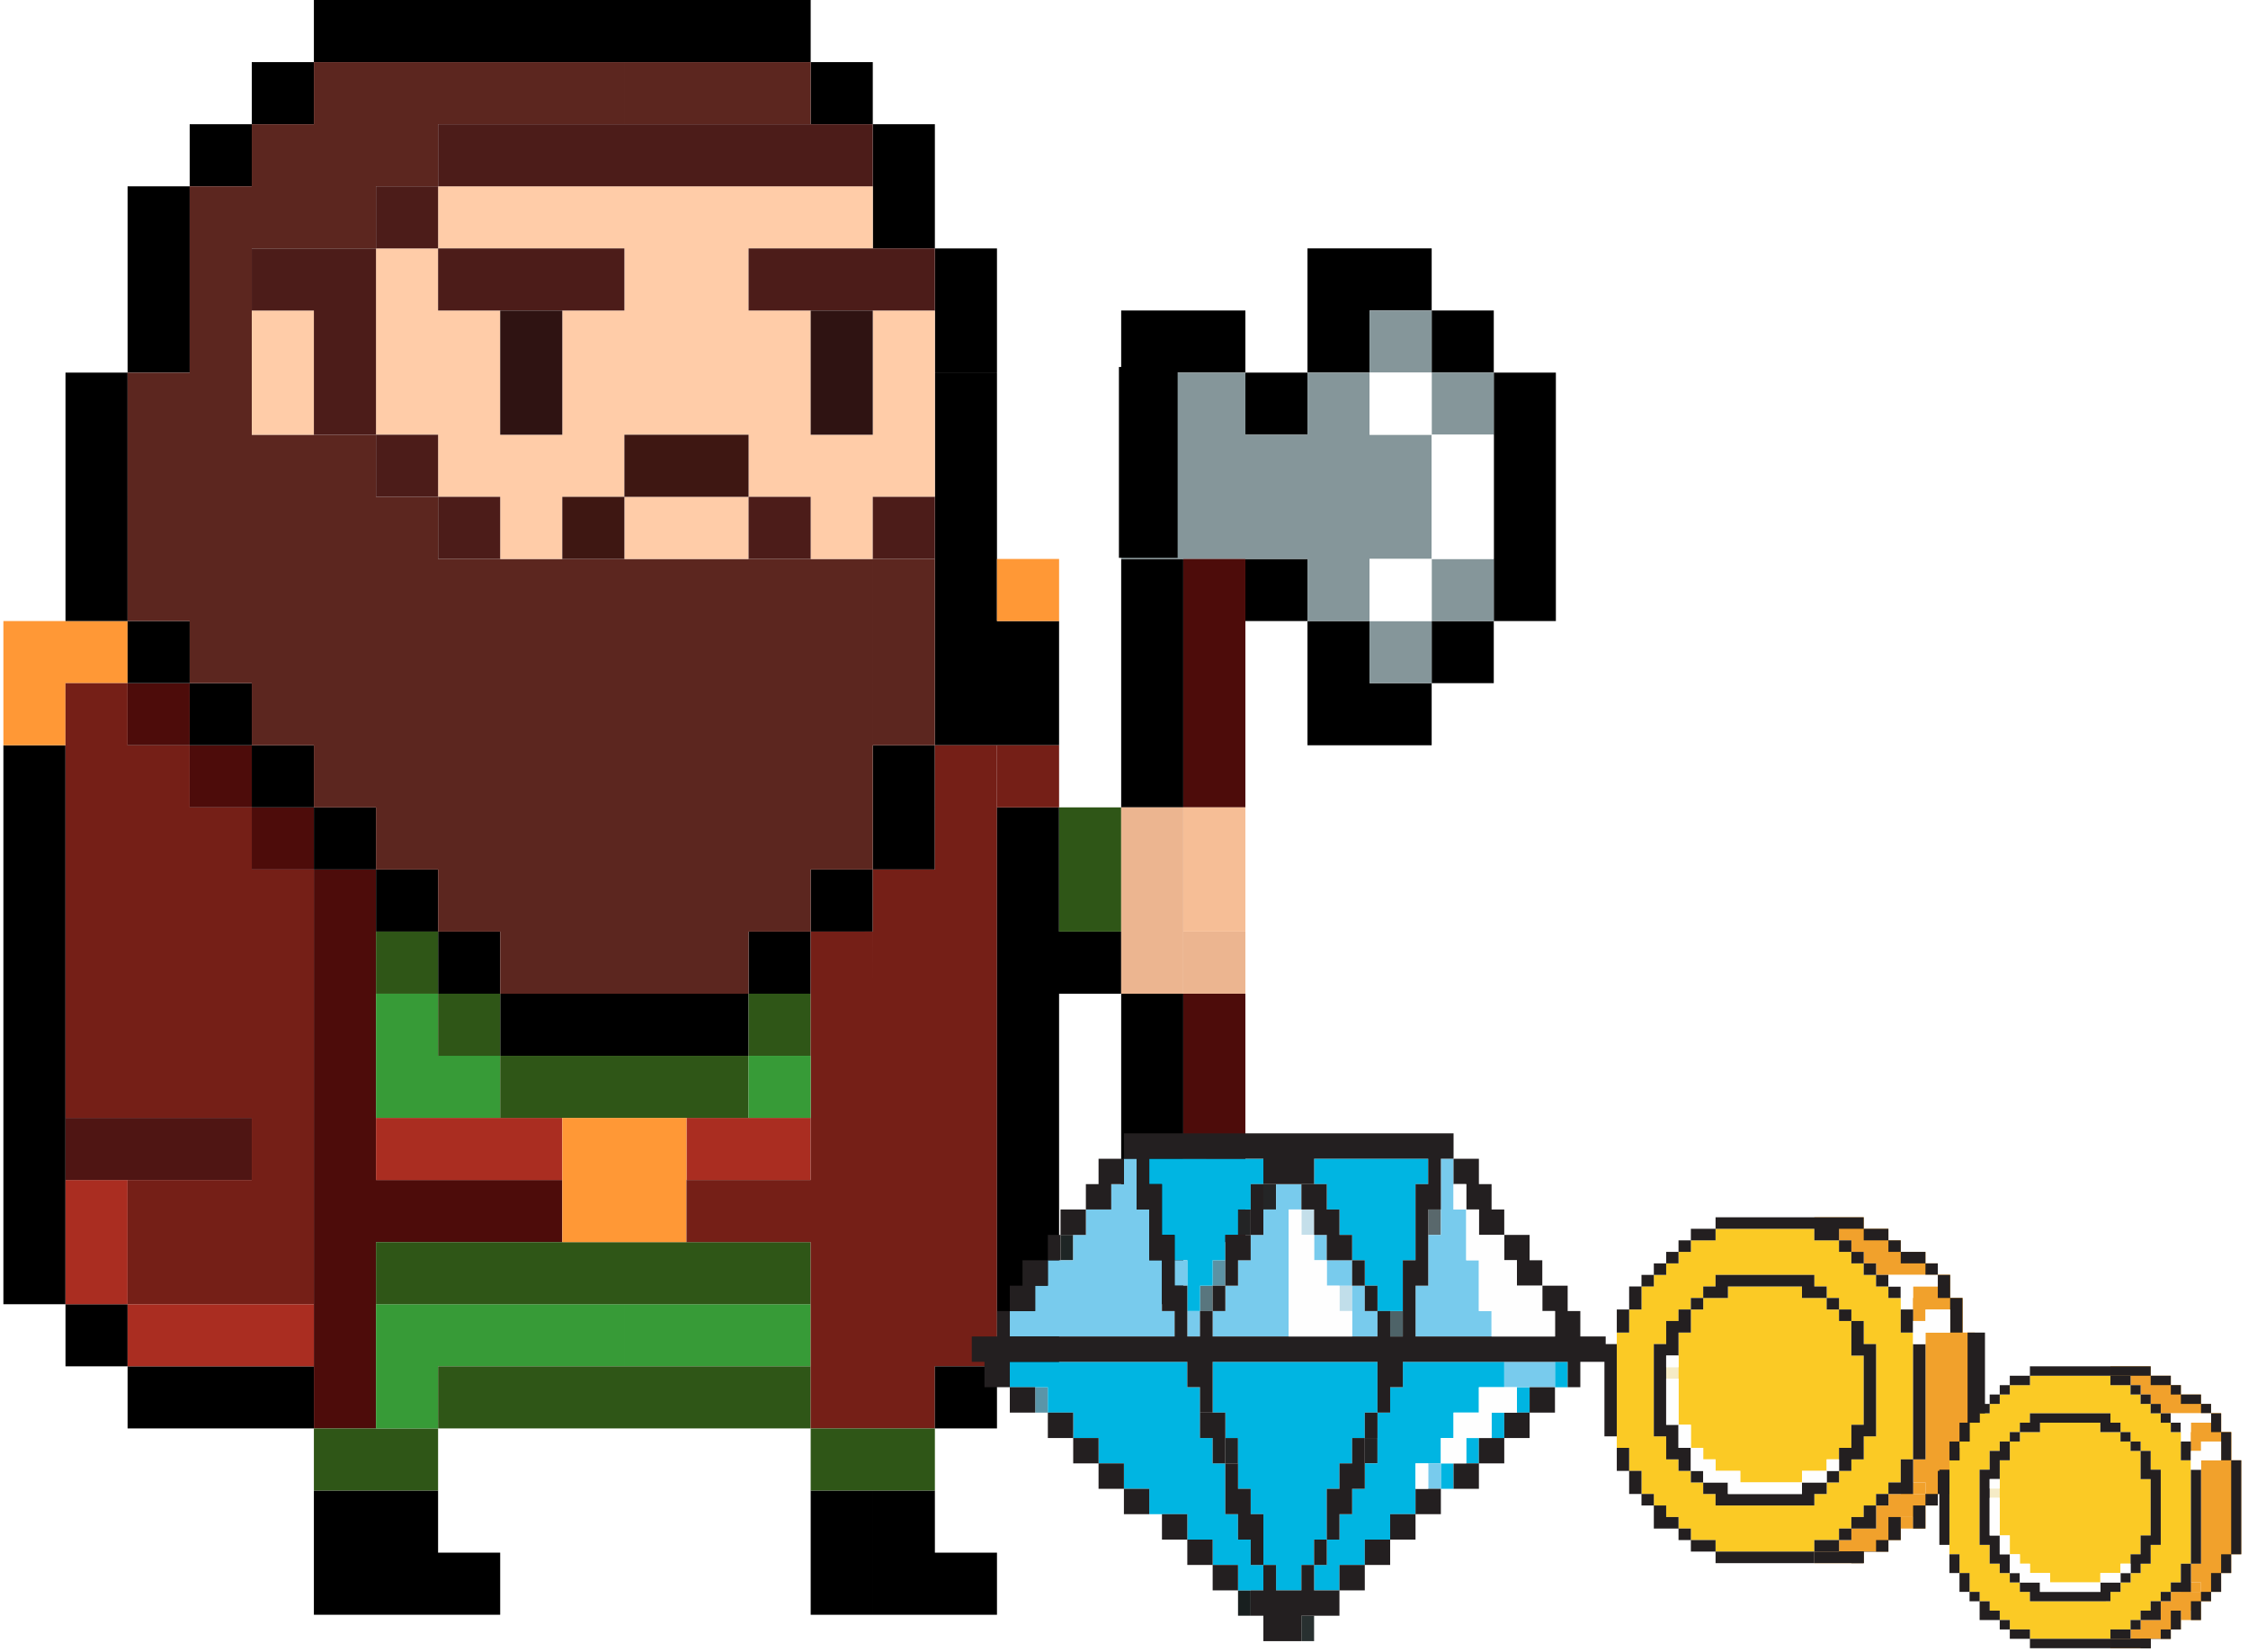 <svg xmlns="http://www.w3.org/2000/svg" width="181" height="133"><defs><path id="b" d="M.25.125h.125V.25H.25z"/><path id="c" d="M1.402.701h.701v.701h-.701z"/><path id="d" d="M1.402.701h.701v.701h-.701z"/><path id="e" d="M1.402.701h.701v.701h-.701z"/><path id="f" d="M.25.125h.125V.25H.25z"/><path id="g" d="M.286.143h.143v.143H.286z"/><path id="h" d="M.571.286h.286v.285H.571z"/><path id="i" d="M.571.286h.286v.285H.571z"/><path id="j" d="M.571.286h.286v.285H.571z"/><path id="k" d="M.286.143h.143v.143H.286z"/><filter id="a" width="100%" height="100%" x="0%" y="0%" filterUnits="objectBoundingBox"><feGaussianBlur in="SourceGraphic"/></filter></defs><g fill="none" fill-rule="evenodd"><path fill="#000" d="M25.273 115v-5h-15v5h15zm-25-15v5h5v5h5v-5h-5v-5h-5zm0-40v40h5V60h-5z"/><path fill="#FF9836" d="M.273 50v10h5l.001-5h4.999v-5h-10z"/><path fill="#AA2D21" d="M25.273 110v-5h-15V95h-5v10h5v5h15z"/><path fill="#4F1513" d="M20.273 95v-5h-15v5h15z"/><path fill="#751F17" d="M10.273 80h-5v10h15v5h-10v10h15V70h-4.999l-.001-5h-5v-5h-10v10h5-5v10h5zm-5-25v5h5v-5h-5z"/><path fill="#000" d="M85.273 50h-5V40h-5v20h10V50zm-80-10v10h5V40h-5zm0-10v10h5V30h-5zm70 0v10h5V30h-5zm-60-20v5h-5v15h5V15h5v-5h-5zm55 0v10h5v10h5V20h-5V10h-5zm-45-10v5h-5v5h5V5h40v5h5V5h-5V0h-40z"/><path fill="#4D0C0A" d="M45.273 100v-5H30.274l-.001-25-4.999-.001L25.273 65h-5v-5h-5v5h5v5h5v45h5l.001-15h14.999zm-35-45v5h5v-5h-5z"/><path fill="#000" d="M40.273 80v5h20v-5h-20zm-10-10v5h5v5h5v-5h-5v-5h-5zm35 0v5h-5v5h5v-5h5v-5h-5zm-40-5v5h5v-5h-5zm50-5h-5v10h5V60zm-55 0v5h5v-5h-5zm-10-10v5h5v5h5v-5h-5v-5h-5z"/><path fill="#5C261F" d="M40.273 75v5h20v-5h-20zm-15-15v5h5v5h5v5h30v-5h5V60h-45zm-15-20v10h5v5h5v5h50V45h-35v-5h-25zm65 5h-5v15h5V45zm-50-40v4.999l-5 .001v5h-5v15h-5v10h20v-5h-10V20h10v-5h5v-5h15V5h-25zm25 0v5h15V5h-15z"/><path fill="#FFCCA8" d="M50.273 40v5h10v-5h-10zm-15-25v5h15v5h-5v10h-5v-5h-5 5v-5h-5v-5h-5v15h5v5h5v5h5l.001-5h4.999v-5h10v5h5v5h5l.001-5h4.999V25h-5l.001 10h-5.001V25h-5v-5h10v-5h-35zm-15 10v10h5V25h-5z"/><path fill="#4C1C19" d="M35.273 40v5h5v-5h-5zm25 0v5h5v-5h-5zm10 0v5h5v-5h-5zm-40-5v5h5v-5h-5zm-10-15v5h5v10h5V20h-10zm10-5v5h5v-5h-5zm5-5v5h15v-5h-15zm15 0v5h20v-5h-20z"/><path fill="#000" d="M40.273 130v-5h-5v-5h-10v10h15z"/><path fill="#2F5617" d="M35.273 120v-5h-10v5h10z"/><path fill="#379B37" d="M30.273 105v10h5v-5h15v-5h-20zm35 5v-5h-15v5h15z"/><path fill="#2F5617" d="M30.273 100v5h20v-5h-20zm35 5v-5h-15v5h15z"/><path fill="#AA2D21" d="M30.273 90v5h15v-5h-15zm35 5v-5h-10v5h10z"/><path fill="#379B37" d="M40.273 90v-5h-5v-5h-5v10h10z"/><path fill="#2F5617" d="M40.273 85v5h10v-5h-10zm10 0v5h10v-5h-10zm-15-5v5h5v-5h-5zm25 0v5h5v-5h-5zm-30-5v5h5v-5h-5zm5 35v5h15v-5h-15zm30 5v-5h-15v5h15z"/><path fill="#4C1C19" d="M35.273 20v5h15v-5h-15zm25 0v5h10v-5h-10zm10 0v5h5v-5h-5z"/><path fill="#2F1312" d="M45.273 25h-5v10h5V25z"/><path fill="#FF9836" d="M45.273 90v10h5V90h-5zm10 0h-5v10h5V90z"/><path fill="#3E1712" d="M50.273 45h-5v-5h5zm10-5v-5h-10v5h10z"/><path fill="#751F17" d="M45 110V95h4.999H45V80h10v30-10h5v15H50v-5h-5zm10-30H45V60h5v14.999V70h5v4.999L60 75v20h10v5H55V75h-.001L55 80z" filter="url(#a)" transform="matrix(-1 0 0 1 125.273 0)"/><path fill="#379B37" d="M65.273 90h-5v-5h5z"/><path fill="#000" d="M65.273 120v10h5v-10h-5zm15 10v-5h-4.999l-.001-5h-5v10h10z"/><path fill="#2F5617" d="M75.273 120v-5h-10v5h10z"/><path fill="#2F1312" d="M70.273 25h-5v10h5V25z"/><path fill="#000" d="M75.273 110v5h5v-5h-5zm5-30v30h5V80h-5zm0-15v15h5V65h-5zm5 10v5h5v-5h-5z"/><path fill="#751F17" d="M85.273 65h-5v-5h5z"/><path fill="#FF9836" d="M85.273 50h-5v-5h5z"/><path fill="#2F5617" d="M90.273 65h-5v10h5V65z"/><path fill="#000" d="M90.273 85v20h5V85h-5zm0-5v5h5v-5h-5zm0-35v20h5V45h-5zm10 0v5h5v10h10v-5h-5v-5h-5v-5h-5zm25-15h-5v20h-5v5h5v-5h5V30zm-25 0v5h5v-5h-5zm-10-5v5h10v-5h-10zm15-5v10h5v-5h5v5h5v-5h-5v-5h-10z"/><path fill="#ECB590" d="M95.273 80h-5v-5h5zm0-5h-5v-5h5zm0-5h-5v-5h5z"/><path fill="#85969A" d="M110.273 50v5h5v-5h-5zm5-20v5h-5v-5h-5v4.999l-5 .001v-5h-10v15h15v5h5v-5h5v5h5v-5h-5V35h5v-5h-5zm-5-5v5h5v-5h-5z"/><path fill="#000" d="M94.818 29.545h-4.727v15.364h4.727z"/><path fill="#4D0C0A" d="M95.273 80v20h5V80h-5zm0-20v5h5v-5h-5zm5-15h-5v15h5V45z"/><path fill="#ECB590" d="M100.273 80h-5v-5h5z"/><path fill="#F6BE96" d="M100.273 75h-5v-5h5zm0-5h-5v-5h5z"/><path fill="#FFF" d="M110.273 45v5h5v-5h-5zm5 0h5V35h-5v-5h-5v5h5v10z"/><g><path fill="#F1A12C" d="M153.041 123.06h.994v-.928h-.994zm.994-2.785h.995v-.927h-.995z"/><path fill="#F5EBC6" d="M134.154 110.994h.994v-.928h-.994z"/><path fill="#F1A12C" d="M158.011 107.282h-2.981v10.208h-.995v1.858h-.994v.927h-.994v.929h-.994v1.856h-1.988v.928h-.994v.928h-1.988v.929h3.976v-.929h1.988v-.928h.994v-1.856h.994v.928h.995v-1.856h.994v-.929h.994v-1.855h.993v-1.856h.995v-9.282h-.995zm-3.975 12.993h.994v-.928h-.994v.928z"/><path fill="#231F20" d="M148.071 124.894v.022h-1.988v.929h3.976v-.929h1.988v-.022z"/><path fill="#FEFEFE" d="M153.041 105.426h.994v-.928h-.994z"/><path fill="#FBCA25" d="M134.154 108.21v-1.857h.994v-.927h.994v-.928h.994v-.929h.994v-.928h7.953v.928h.994v.929h.994v.928h.994v.927h.994v1.857h.994v7.425h-.994v1.857h-.994v.927h-.994v.929h-.994v.927h-.994v.929h-7.953v-.929h-.994v-.927h-.994v-.929h-.994v-.927h-.994v-1.857h-.994v-7.425h.994zm18.887-.928v-2.784h-.994v-.929h-.994v-.928h-.994v-.928h-.994v-.928h-.994v-.928h-1.988v-.929h-7.953v.929h-1.988v.928h-.994v.928h-.994v.928h-.994v.928h-.994v1.857h-.994v1.856h-.994v9.281h.994v1.856h.994v1.856h.994v.929h.994v.928h.994v.928h.994v.928h1.988v.928h7.953v-.928h1.988v-.928h.994v-.928h.994v-.928h.994v-.929h.994v-.927h.994v-1.856h.995v-10.21h-.995z"/><path fill="#FBCA25" d="M136.142 107.282h-.994v7.425h.994v1.856h.994v.929h.994v.927h1.988v.929h4.971v-.929h1.988v-.927h.994v-.929h.994v-1.856h.994v-5.569h-.994v-2.785h-.994v-.927h-.994v-.928h-1.988v-.929h-5.965v.929h-1.988v.928h-.994v.927z"/><path fill="#F1A12C" d="M157.018 104.498V102.641h-.994v.928h-1.988V106.353h.994v-.927h1.988v1.856h.994V104.498zM146.083 98v.928h1.988v.929h.994v.928h.994v.928h.994v.928h4.971v-.928h-.994v-.928H153.041v-.928h-.994v-.929h-1.988V98z"/><path fill="#F1A12C" d="M157.018 104.498V102.641h-.994v.928h-1.988V106.353h.994v-.927h1.988v1.856h.994V104.498z"/><path fill="#231F20" d="M154.035 103.618h.995-.995zm2.983.88V102.641h-.994V104.498h.994v2.784h.994V104.498zm-4.971-3.713h.994v-.928h-.994zm.994.928H155.03v-.928H153.041zm-1.988-1.856h.994v-.928h-1.988v.928zm3.977 2.784h.994v-.928h-.994zM146.083 98v.928h3.976V98zM149.065 123.109h.994-.994zM146.083 124.965h.994-.994zm6.958-4.689h.994v-.928h-.994zm1.989-12.946h.994-.994zm3.39-.048v9.281h1.402v-9.281h-1.402zm-1.402.048h1.401-1.401zm-2.983 13.874v1.856h.995v-1.856zm.995 0h.994v-.929h-.994zm1.988-4.641v1.856h-.994v1.856h.994v-1.856h.994v-1.856zm-7.953 9.282h.994v-.929h-.994zm3.976-2.785v-.928h-.994v1.856h.994zm-1.988 1.856h.994v-.928h-.994zm-3.976-.928h-.994v.928h-7.953v.929H146.083v-.929h1.988v-.928zm.994 0h.994v-.928h-.994zm1.988-1.856h-.994v.928h1.988v-1.856h-.994zm.994-.928h.994v-.929h-.994zm.994-.929h.994v-.927h-.994zm.994-1.856v.929h.995v-1.856h-.995zm.994-10.209v9.282h.995V108.21zm-.994-1.857v.929h.995v-1.856h-.995zm-.994-1.856h.994v-.928h-.994zm-4.97 14.851h.994v-.929h-.994zm1.988-11.138v.928h.994v5.569h-.994v1.856h-.994v1.856h.994v-.927h.994V115.635h.994v-7.425h-.994V106.353h-.994v.929zm-.994-1.857h.994v-.927h-.994zm-.994-.928h.994v-.928h-.994zm3.976-1.856h.994v-.928h-.994zm-.994-.928h.994v-.928h-.994zm-.994-.928h.994v-.928h-.994zm-.994-.928h.994v-.928h-.994zm-1.988-.928h1.988v-.928h-1.988zm-8.947 24.131h-.994v.928h1.988v-.928zm-1.988 0h.994v-.928h-.994zm-.994-1.856v-.928h-.994v1.856h1.988v-.928zm-1.988-.928h.994v-.929h-.994zm6.959 0H146.083v-.929h.994v-.927h-1.988v.927H139.125v-.927H137.136v.927h.994v.929zm-2.983-1.856h.994v-.929h-.994zm-3.976-.929h-.994v1.856h.994v-.927zm-.994-1.856h-.994v1.856h.994v-.927zm-1.989-8.353v7.425h.995v-7.425zm6.959 8.353h-.994v-1.856h-.994v-5.569h.994v-1.856h.994v-1.856h-.994v.927h-.994V108.21h-.994v7.425h.994V117.492h.994v.927h.994v-.927zm-4.97-10.21v-.927h-.994v1.856h.994zm4.97-.928h.994v-.928h-.994zm-3.976-.927v-.929h-.994V105.426h.994zm6.959 0v-.929H145.089v.929h1.988v-.929h-.994v-.928h-7.953v.928h-.994v.929h.994zm-6.959-.929h.994v-.928h-.994zm.994-.928h.994v-.928h-.994zm.994-.928h.994v-.928h-.994zm.994-.928h.994v-.928h-.994zm2.982-.928v-.928h-1.988v.928h.994zm0-1.857v.928H146.083V98z"/><path fill="#FEFEFE" d="M156.024 105.426h-.994v.927h-.995V108.21h.995v-.928h1.988v-1.856zm-.994-2.785H152.047v.928h.994v.928h.994v-.928H156.024v-.928zm-11.93 16.707h-2.982v-.929h-1.988v-.927h-.994v-.929h-.994v1.856h.994v.929H139.125v.927H145.089v-.927h-.994zm1.989-.929v.929h1.988v-.929h-.994zm1.988 0h.994v-.927h-.994zm-10.935-3.712h-.994v1.856h.994v-.928zm-.994-1.856V110.994h-.994v3.713h.994v-.928zm-.994-2.785h.994v-.928h-.994z"/><g><path fill="#283030" d="M104.784 132.123h1.021v-2.045h-1.021z"/><path fill="#181F1F" d="M99.681 130.078h1.02v-2.044h-1.02z"/><path fill="#242324" d="M109.888 117.815h1.021v-2.044h-1.021z"/><path fill="#242425" d="M98.659 117.815h1.022v-2.044h-1.022z"/><path fill="#5A95A8" d="M83.347 113.727h1.021v-2.044h-1.021z"/><path fill="#4E6368" d="M111.93 107.595h1.021v-2.044h-1.021z"/><path fill="#C1DEEA" d="M107.847 105.551h1.02v-2.044h-1.02z"/><path fill="#59767E" d="M96.617 105.551h1.021v-2.044h-1.021z"/><path fill="#5C92A4" d="M97.638 103.507h1.021v-2.044h-1.021z"/><path fill="#1E2525" d="M85.389 101.463h1.021v-2.044h-1.021z"/><path fill="#59686C" d="M114.992 99.419h1.021v-2.044h-1.021z"/><path fill="#C4DFEA" d="M104.784 99.419h1.021v-2.044h-1.021z"/><path fill="#232425" d="M99.681 99.419h1.02v-2.044h-1.02z"/><path fill="#242526" d="M101.722 97.375h1.021v-2.044h-1.021z"/><path fill="#00B5E2" d="M100.701 123.947h-1.02v-2.045h-1.022v-4.087h-1.02v-2.044h-1.021v-4.089h-1.021v-2.043H81.306v2.043h3.062v2.045h2.042v2.044h2.041v2.044h2.042v2.044h2.041v2.043H95.597v2.045h2.042v2.044h2.042v2.044h2.041v-2.044h-1.021zm6.125 0v-4.088h1.021v-2.044h1.021v-2.044h1.02v-2.044h1.021v-4.088H97.639v4.088h1.02v2.044h1.022v4.088h1.02v2.043h1.021v4.089h1.021v2.044h2.041v-2.044h1.021v-2.044zm9.187-4.088h1.021v-2.044h-1.021zm2.042-2.044h1.02v-2.044h-1.02zm2.041-2.044h1.021v-2.044h-1.021zm2.042-2.044h1.02v-2.045h-1.02zm3.062-2.044h1.021v-2.044H125.2z"/><path fill="#00B5E2" d="M119.075 109.639h-6.124v2.044h-1.021v2.044h-1.021v4.088h-1.021v2.044h-1.02v2.043h-1.021v2.045h-1.021v2.044h-1.021v2.043h2.042v-2.043h2.041v-2.044h2.042v-2.045h2.042v-4.087h2.041v-2.044h1.021v-2.044h2.041v-2.044h2.042v-2.044h-1.021zm-12.249-12.264h1.021v2.044h1.021v2.044h1.02v2.044h1.021v2.044h2.042v-4.088h1.021v-6.132h1.02v-2.044H105.805v2.044h1.021zm-13.27 0v2.044h1.02v2.044h1.021v4.088h1.021v-2.044h1.02v-2.044h1.021v-2.044h1.022v-2.044h1.02v-2.044h1.021v-2.044H92.534v2.044h1.022z"/><path fill="#78CBED" d="M114.992 119.859h1.021v-2.044h-1.021zm8.166-10.22h-2.041v2.044h4.083v-2.044h-1.02zm-27.561-2.044h1.02v-2.044h-1.02zm23.478-4.088v-2.044h-1.02v-4.088h-1.021v-4.088h-1.021v6.132h-1.021v4.088h-1.02v4.088h6.124v-2.044h-1.021zm-9.187 0h-1.02v4.088h2.041v-2.044h-1.021zm-16.332 0v-2.044h-1.022v-4.088h-1.02v-4.088h-1.021v2.044h-1.021v2.044H87.43v2.044h-1.02v2.044h-2.042v2.044h-1.021v2.044h-2.041v2.044H94.576v-2.044h-1.02zm14.291-2.044h-1.021v2.044h2.042v-2.044zm-13.271 2.044h1.021v-2.044h-1.021zm11.229-2.044h1.021v-2.044h-1.021zm-3.062-6.132v2.044h-1.021v2.044h-1.021v2.044h-1.02v2.044h-1.022v2.044h-1.02v2.044h6.125v-10.22h1.02v-2.044h-1.02z"/><path fill="#231F20" d="M91.513 119.859h-1.02v-2.044h-2.042v2.044h2.042v2.044h2.041v-2.044zm13.271-24.527v2.043h1.021v2.044h1.021v2.044h2.042v-2.044h-1.021v-2.044h-1.021v-2.044h-1.021v.001zm5.104 32.703v-2.044h-2.041v2.044h1.021zm-5.104-2.044v2.044h-2.041v-2.044h-1.021v2.044h-1.021v2.043h1.021v2.045h3.062v-2.045H107.847v-2.043h-2.042v-2.044zm-7.145 0v2.044h2.042v-2.044h-1.022zm14.291 0v-2.044h-2.042v2.044h1.021zm-6.125 0h1.021v-2.044h-1.021zm-9.187-2.044h-1.021v2.044h2.041v-2.044zm17.354 0v-2.045h2.041v-2.043h-2.041v2.043h-2.042v2.045h1.021zm-12.25-2.045h-1.021v-2.043h-1.02v-2.044h-1.022v4.087h1.022v2.045h1.02v2.044h1.021v-2.044zm-7.146 0h-1.02v2.045h2.041v-2.045zm22.458-4.087v2.044h2.041v-2.044h-1.02zm2.041-2.044v2.044h2.042v-2.044h-1.021zm-10.207 2.044h-1.021v2.044h-1.021v4.088h1.021v-2.045h1.021v-2.043h1.02v-4.088h-1.02zm-21.438-2.044h-1.02v2.044h2.042v-2.044zm33.687-2.044v2.044h2.041v-2.044h-1.02zm-11.229 2.044h1.021v-2.044h-1.021zm-11.229-2.044h-2.041v2.044h1.021v2.044h1.02v-2.044zm-13.27 0h-1.021v2.044h2.042v-2.044zm37.769-2.045v2.045h2.042v-2.045h-1.02z"/><path fill="#231F20" d="M90.493 91.243v2.044h1.02v4.088h1.021v4.088h1.022v4.088h1.02v2.044h-13.27v-2.045h-1.021v2.044h-2.042v2.044h1.021v2.044h2.042v2.044h2.041v-2.044h-2.041v-2.044h14.291v2.044h1.02v2.044h1.022v-4.088h-1.021 14.291v4.088h1.02v-2.044h1.022v-2.044h13.27v2.044h1.02v-2.044h2.042v-2.044h-2.042v-2.044h-1.02v-2.044h-2.041v2.044h1.02v2.044h-11.228v-4.088h1.02v-6.131h1.02v-4.088h1.022v-2.044h-26.54zm12.25 4.088h3.062l.001-2.044h9.186v2.044h-1.02v6.132h-1.022v6.132h-1.02v-2.045h-1.02v2.044H97.638v-2.044h-1.021v2.044h-1.02v-4.088h-1.022v-4.087h-1.02v-4.088h-1.022v-2.044h9.189v2.044h1.02z"/><path fill="#231F20" d="M109.888 105.551h1.021v-2.044h-1.021zm-12.25 0h1.021v-2.044h-1.021zm-14.291 0v-2.044h1.021v-2.044h-2.041v2.044h-1.021v2.044h1.021zm25.521-2.044h1.02v-2.044h-1.02zm13.27-2.044v2.044h2.042v-2.044h-1.022v-2.044h-2.041v2.044zm-23.479-2.044v4.088h1.022v-2.044h1.02v-2.044h-1.02zm-13.27 0h2.041v-2.044h-2.041v2.044h-1.021v2.044h1.021zm15.312-2.044v2.044h1.021v-4.088h-1.021zm-11.228 0v-2.043h-1.021v-.001H87.43v2.044h1.022zm28.582-2.044v2.044h1.02v2.044h2.042v-2.044h-1.021v-2.044h-1.021v-2.044h-2.041v2.044zm-27.562 0v-2.044h-2.041v2.044h1.02z"/><path fill="#FEFEFE" d="M113.972 119.859h1.02v-2.044h-1.02zm6.124-8.177h-1.021v2.045h-2.041v2.044h-1.021v2.044h2.042v-2.044h2.041v-2.044h2.042v-2.045h-1.021zm-12.249-8.175h-1.021v-2.044h-1.021v-2.044h-1.021v-2.044h-1.02v10.22h5.104v-2.044h-1.021zm16.333 2.044v-2.044h-2.042v-2.044h-1.021v-2.044h-2.042v-2.044h-1.02v4.088h1.02v4.088h1.021v2.044H125.2v-2.044zm-7.146-8.176h1.021v-2.044h-1.021z"/></g></g><g><path fill="#F1A12C" d="M175.595 130.425h.81v-.756h-.81zm.81-2.269h.811v-.756h-.811z"/><path fill="#F5EBC6" d="M160.201 120.591h.81v-.756h-.81z"/><path fill="#F1A12C" d="M179.646 117.565h-2.43v8.322h-.81v1.513h-.81v.756h-.811v.757h-.81v1.512h-1.62v.757h-.81v.756h-1.621v.757h3.24v-.757h1.62v-.756h.811v-1.513h.81v.756h.81v-1.512h.811v-.757h.81v-1.513h.81v-1.513h.81v-7.565h-.81zm-3.24 10.59h.81v-.755h-.81v.757z"/><path fill="#231F20" d="M171.544 131.92v.018h-1.62v.757h3.241v-.757h1.62v-.018z"/><path fill="#FEFEFE" d="M175.595 116.052h.81v-.756h-.81z"/><path fill="#FBCA25" d="M160.2 118.322v-1.514h.811v-.756h.81v-.756h.81v-.757h.81v-.756h6.482v.756h.81v.757h.811v.756h.81v.756h.81v1.514h.81v6.051h-.81v1.514h-.81v.756h-.81v.757h-.81v.756h-.81v.757h-6.484v-.757h-.81v-.756h-.81v-.757h-.81v-.756h-.81v-1.514h-.81v-6.051h.81zm15.395-.757v-2.269h-.81v-.757h-.81v-.756h-.81v-.757h-.81v-.756h-.81v-.757h-1.621v-.756h-6.484v.756h-1.62v.757h-.81v.756h-.81v.757h-.81v.756h-.81v1.513h-.81v1.513h-.81v7.565h.81v1.513h.81v1.513h.81v.757h.81v.756h.811v.757h.81v.756h1.62v.756h6.482v-.756h1.621v-.756h.81v-.757h.81v-.756h.81v-.757h.81v-.756h.811v-1.513h.81v-8.322h-.81z"/><path fill="#FBCA25" d="M161.821 117.565h-.81V123.617h.81v1.513h.811v.757h.81v.756h1.62v.757h4.051v-.757h1.621v-.756h.81v-.757h.81v-1.513h.811V119.078h-.811v-2.27h-.81v-.756h-.81v-.756h-1.621v-.757H164.252v.757h-1.62v.756h-.811v.756z"/><path fill="#F1A12C" d="M178.836 115.296v-1.513h-.81v.756h-1.62v2.269h.81v-.756h1.62v1.513h.81v-2.269zM169.924 110v.757h1.62v.756h.81v.757h.811v.756h.81v.757h4.051v-.757h-.81v-.756h-1.621v-.757h-.81v-.756h-1.62V110z"/><path fill="#F1A12C" d="M178.836 115.296v-1.513h-.81v.756h-1.62v2.269h.81v-.756h1.62v1.513h.81v-2.269z"/><path fill="#231F20" d="M176.405 114.54h.81-.81zm2.431.756v-1.513h-.81v1.513h.81v2.269h.81v-2.269zm-4.051-3.026h.81v-.757h-.81zm.81.756h1.621v-.756h-1.621zm-1.62-1.513h.81v-.756h-1.621v.756zm3.241 2.269h.81v-.756h-.81zM169.924 110v.757h3.241V110zM172.354 130.425h.81-.81z"/><path fill="#231F20" d="M169.924 131.938h.81-.81zm5.671-3.782h.81v-.756h-.81zm1.621-10.591h.81-.81zm2.43 0v7.565h.81v-7.565h-.81zm-.81 0h.81-.81zm-2.431 11.348v1.512h.811v-1.512zm.811 0h.81v-.757h-.81zm1.62-3.783v1.513h-.81v1.513h.81v-1.513h.81v-1.513zm-6.482 7.565h.811v-.757h-.811zm3.241-2.27v-.756h-.81v1.513h.81zm-1.62 1.513h.81v-.756h-.81zm-3.241-.756h-.81v.756H163.442v.757H169.924v-.757h1.62v-.756zm.81 0h.81v-.757h-.81zm1.62-1.513h-.81v.756h1.621v-1.512h-.811zm.811-.756h.81v-.757h-.81zm.81-.757h.81v-.756h-.81zm.81-1.513v.757h.81v-1.513h-.81zm.81-8.321V125.887h.811V118.322zm-.81-1.514v.757h.81v-1.513h-.81zm-.81-1.512h.81v-.757h-.81zm-4.051 12.104h.81v-.757h-.81zm1.62-9.078v.756h.81v4.539h-.81v1.513h-.81v1.513h.81v-.756h.81v-1.514h.811V118.322h-.811v-1.514h-.81v.757zm-.81-1.514h.81v-.756h-.81zm-.81-.756h.81v-.756h-.81zm3.241-1.513h.81v-.756h-.81zm-.811-.757h.811v-.756h-.811zm-.81-.756h.811v-.756h-.811zm-.81-.756h.81v-.757h-.81zm-1.62-.757h1.62v-.756h-1.62zm-7.293 19.669h-.81v.756h1.621v-.756zm-1.62 0h.81v-.757h-.81zm-.81-1.513v-.756h-.81v1.512h1.62v-.756zm-1.621-.756h.811v-.757h-.811zm5.672 0H169.924v-.757h.81v-.756h-1.621v.756H164.252v-.756h-1.621v.756h.81v.757zm-2.431-1.513h.81v-.757h-.81zm-3.241-.757h-.81v1.513h.81v-.756zm-.81-1.513h-.81v1.513h.81v-.756zm-1.621-6.808v6.052h.811v-6.052zm5.672 6.808h-.81v-1.513h-.81v-4.539h.81v-1.513h.81v-1.513h-.81v.756h-.81v1.514h-.811v6.052h.811v1.513h.81v.756h.81v-.756zm-4.051-8.322v-.756h-.81v1.513h.81zm4.051-.756h.81v-.756h-.81zm-3.241-.756v-.757h-.81v1.513h.81zm5.672 0v-.757H169.113v.757h1.621v-.757h-.81v-.756H163.441v.756h-.81v.757h.81zm-5.672-.757h.81v-.756h-.81zm.81-.757h.811v-.756h-.811zm.811-.756h.81v-.756h-.81zm.81-.756h.81v-.757h-.81zm2.431-.757v-.756h-1.621v.756h.81zm-.001-1.513v.757H169.924V110z"/><path fill="#FEFEFE" d="M178.026 116.052h-.81v.756h-.811v1.514h.811v-.757h1.62v-1.513zm-.81-2.269h-2.431v.756h.81v.757h.81v-.757h1.621v-.756zm-9.723 13.617h-2.431v-.757h-1.62v-.756h-.81v-.757h-.811v1.513h.811v.757h1.62v.756h4.862v-.756h-.811z"/><path fill="#FEFEFE" d="M169.113 126.643v.757h1.621v-.757h-.81zm1.621 0h.81v-.756h-.81zm-8.913-3.026h-.81v1.513h.81v-.756zm-.81-1.513v-1.513h-.81v3.026h.81v-.756zm-.81-2.269h.81v-.757h-.81z"/></g></g></svg>